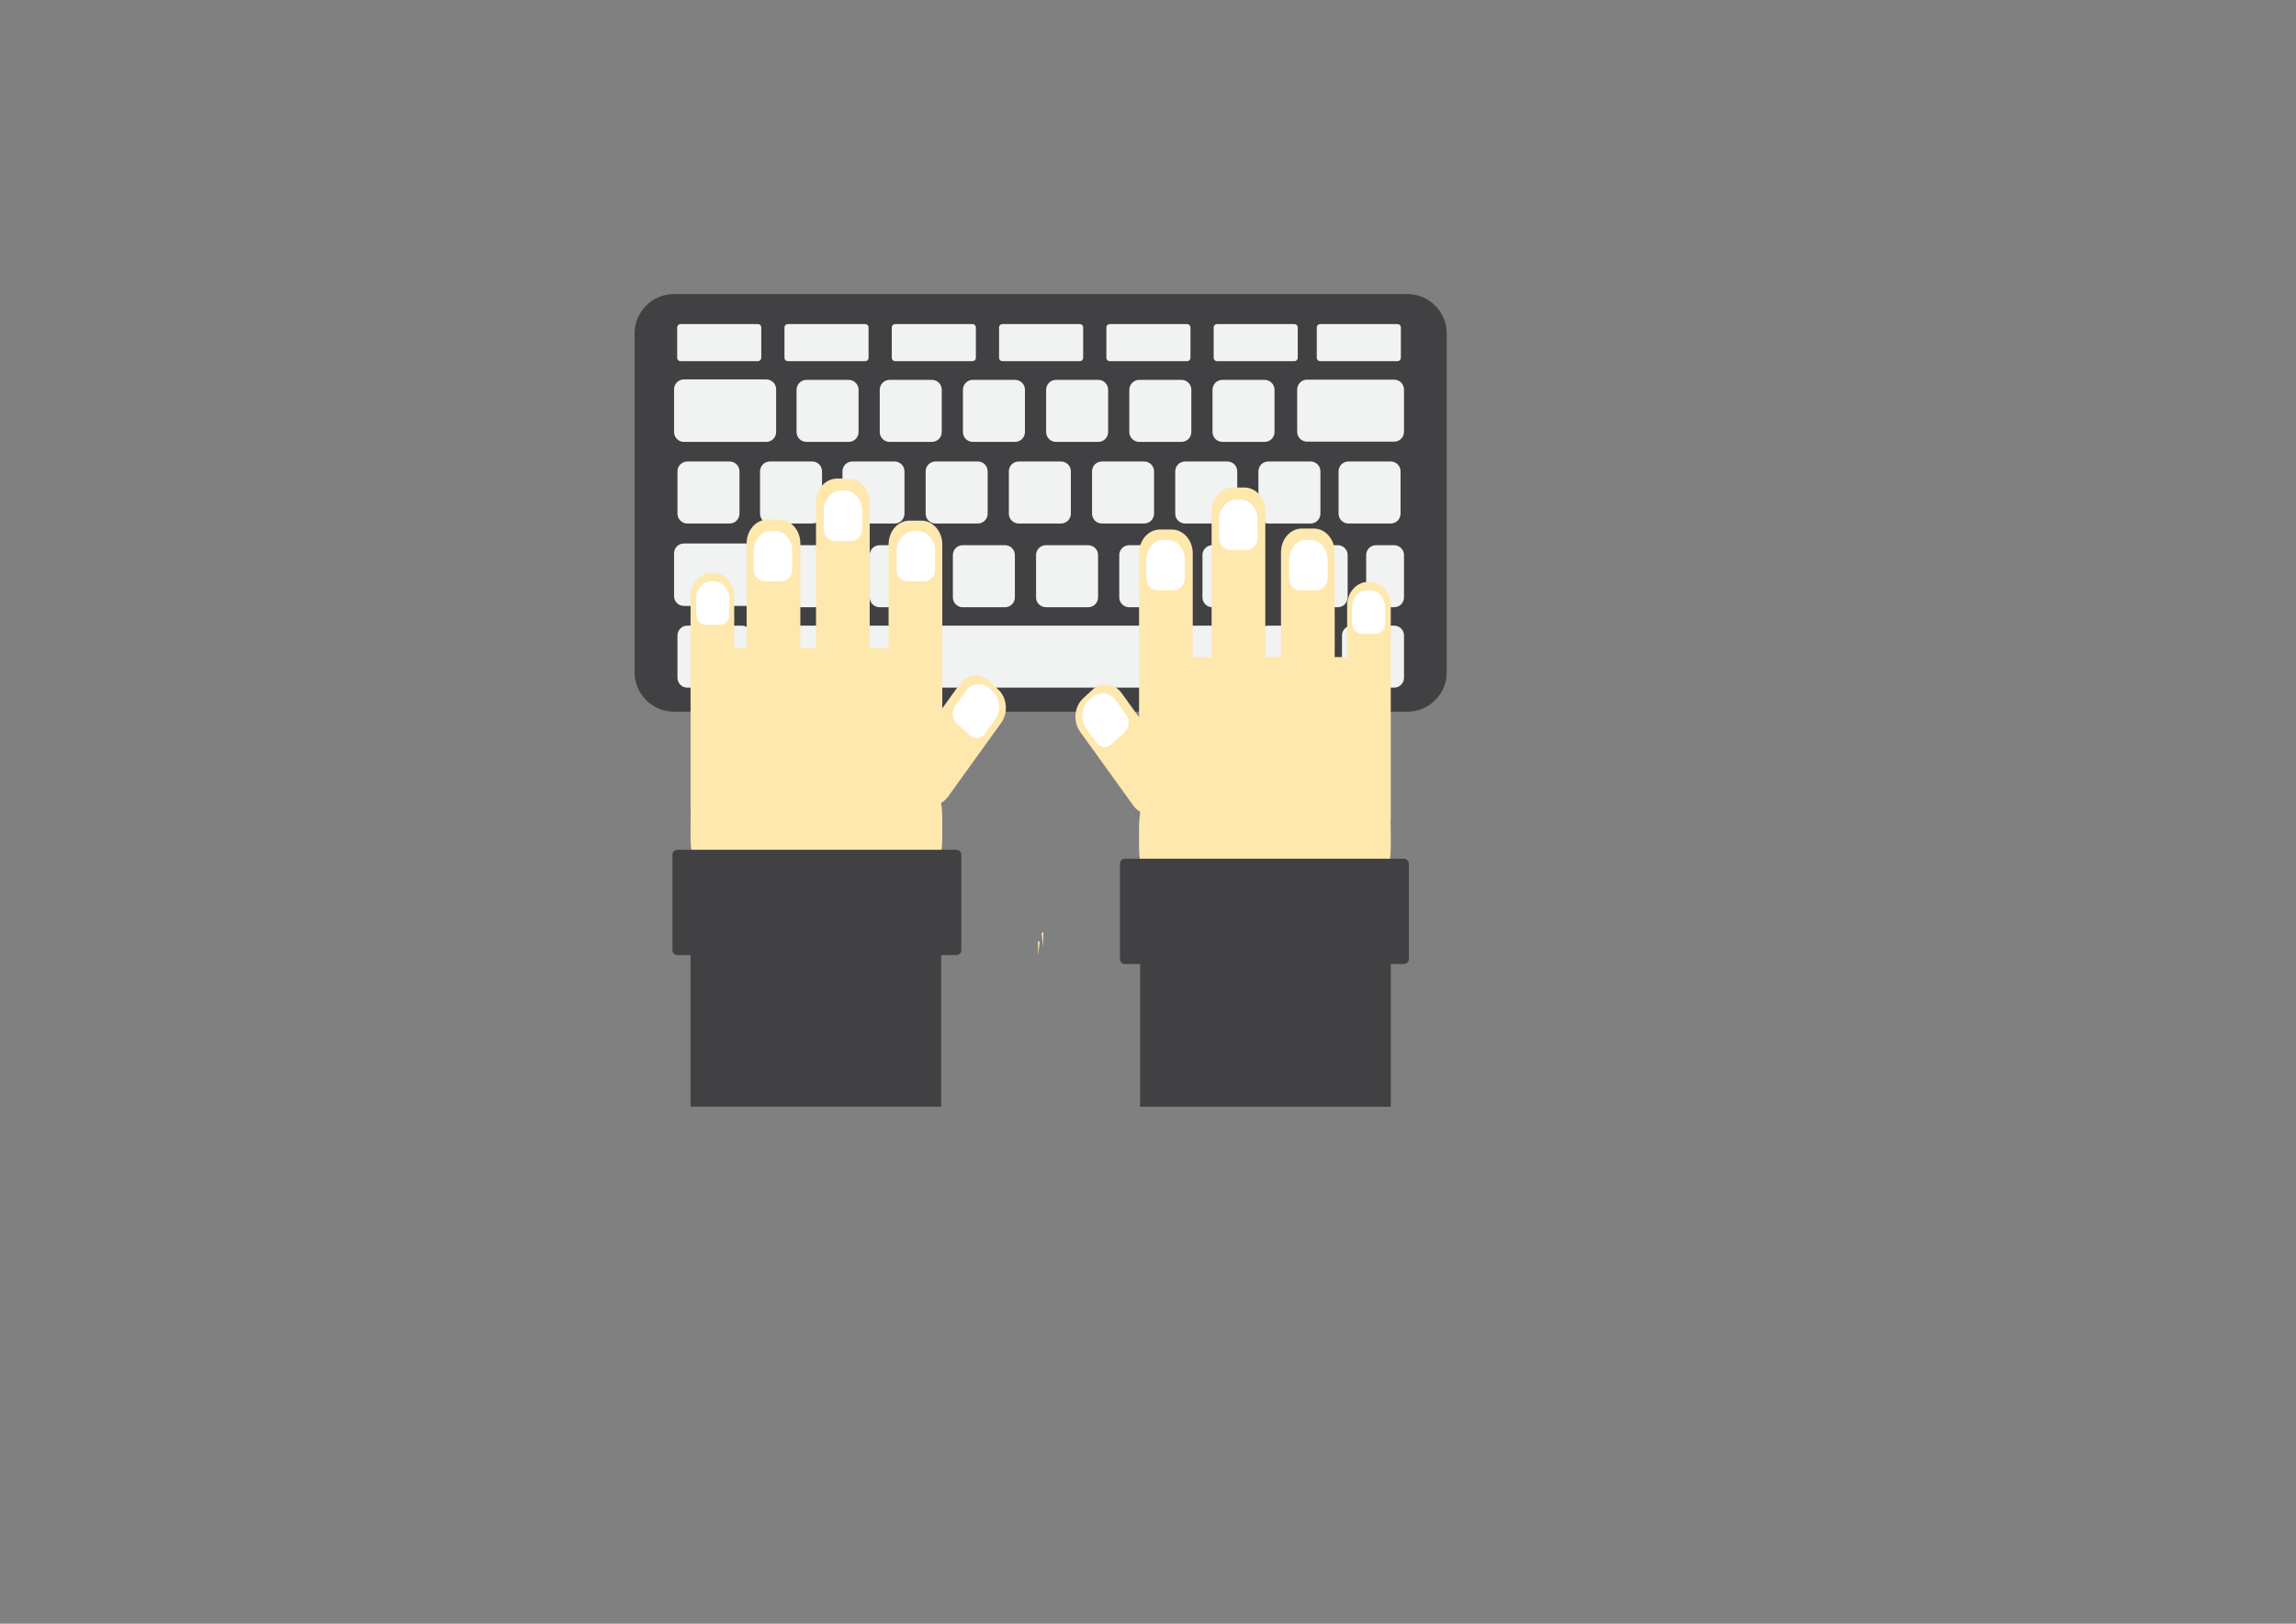 <?xml version="1.0" encoding="utf-8"?>
<!-- Generator: Adobe Illustrator 16.0.0, SVG Export Plug-In . SVG Version: 6.00 Build 0)  -->
<!DOCTYPE svg PUBLIC "-//W3C//DTD SVG 1.1//EN" "http://www.w3.org/Graphics/SVG/1.1/DTD/svg11.dtd">
<svg version="1.1" id="Layer_1" xmlns="http://www.w3.org/2000/svg" xmlns:xlink="http://www.w3.org/1999/xlink" x="0px" y="0px"
	 width="841.89px" height="595.28px" viewBox="0 0 841.89 595.28" enable-background="new 0 0 841.89 595.28" xml:space="preserve">
<rect x="0" y="0" width="841.89" height="595.28" fill="#808080" stroke="none"/>
<g>
	<path fill="#414042" d="M516.039,260.917H247.134c-7.976,0-14.442-6.465-14.442-14.441V122.254c0-7.976,6.466-14.442,14.442-14.442
		h268.905c7.978,0,14.442,6.466,14.442,14.442v124.222C530.481,254.452,524.017,260.917,516.039,260.917"/>
	<path fill="#F1F2F2" d="M277.937,132.402h-28.43c-0.665,0-1.204-0.539-1.204-1.204v-11.179c0-0.666,0.539-1.204,1.204-1.204h28.43
		c0.665,0,1.204,0.539,1.204,1.204v11.179C279.141,131.863,278.602,132.402,277.937,132.402"/>
	<path fill="#F1F2F2" d="M317.281,132.402H288.85c-0.664,0-1.203-0.539-1.203-1.204v-11.179c0-0.666,0.54-1.204,1.203-1.204h28.431
		c0.665,0,1.204,0.539,1.204,1.204v11.179C318.484,131.863,317.945,132.402,317.281,132.402"/>
	<path fill="#F1F2F2" d="M356.624,132.402h-28.43c-0.664,0-1.203-0.539-1.203-1.204v-11.179c0-0.666,0.54-1.204,1.203-1.204h28.43
		c0.666,0,1.204,0.539,1.204,1.204v11.179C357.827,131.863,357.289,132.402,356.624,132.402"/>
	<path fill="#F1F2F2" d="M395.968,132.402h-28.431c-0.665,0-1.204-0.539-1.204-1.204v-11.179c0-0.666,0.539-1.204,1.204-1.204
		h28.431c0.665,0,1.203,0.539,1.203,1.204v11.179C397.171,131.863,396.633,132.402,395.968,132.402"/>
	<path fill="#F1F2F2" d="M435.312,132.402h-28.43c-0.664,0-1.204-0.539-1.204-1.204v-11.179c0-0.666,0.54-1.204,1.204-1.204h28.43
		c0.665,0,1.204,0.539,1.204,1.204v11.179C436.516,131.863,435.977,132.402,435.312,132.402"/>
	<path fill="#F1F2F2" d="M474.654,132.402h-28.43c-0.664,0-1.204-0.539-1.204-1.204v-11.179c0-0.666,0.54-1.204,1.204-1.204h28.43
		c0.665,0,1.204,0.539,1.204,1.204v11.179C475.858,131.863,475.319,132.402,474.654,132.402"/>
	<path fill="#F1F2F2" d="M512.464,132.402h-28.431c-0.664,0-1.202-0.539-1.202-1.204v-11.179c0-0.666,0.538-1.204,1.202-1.204
		h28.431c0.665,0,1.203,0.539,1.203,1.204v11.179C513.667,131.863,513.129,132.402,512.464,132.402"/>
	<path fill="#F1F2F2" d="M328.037,191.927h-15.517c-1.994,0-3.61-1.616-3.61-3.61V172.8c0-1.994,1.616-3.61,3.61-3.61h15.517
		c1.994,0,3.61,1.616,3.61,3.61v15.517C331.647,190.311,330.031,191.927,328.037,191.927"/>
	<path fill="#F1F2F2" d="M297.813,191.927h-15.517c-1.994,0-3.61-1.616-3.61-3.61V172.8c0-1.994,1.616-3.61,3.61-3.61h15.517
		c1.994,0,3.61,1.616,3.61,3.61v15.517C301.423,190.311,299.807,191.927,297.813,191.927"/>
	<path fill="#F1F2F2" d="M267.539,191.927h-15.517c-1.995,0-3.611-1.616-3.611-3.61V172.8c0-1.994,1.616-3.61,3.611-3.61h15.517
		c1.994,0,3.609,1.616,3.609,3.61v15.517C271.148,190.311,269.533,191.927,267.539,191.927"/>
	<path fill="#F1F2F2" d="M358.542,191.927h-15.517c-1.994,0-3.61-1.616-3.61-3.61V172.8c0-1.994,1.616-3.61,3.61-3.61h15.517
		c1.994,0,3.61,1.616,3.61,3.61v15.517C362.152,190.311,360.536,191.927,358.542,191.927"/>
	<path fill="#F1F2F2" d="M389.047,191.927H373.53c-1.994,0-3.61-1.616-3.61-3.61V172.8c0-1.994,1.616-3.61,3.61-3.61h15.517
		c1.994,0,3.611,1.616,3.611,3.61v15.517C392.658,190.311,391.041,191.927,389.047,191.927"/>
	<path fill="#F1F2F2" d="M419.551,191.927h-15.517c-1.994,0-3.61-1.616-3.61-3.61V172.8c0-1.994,1.616-3.61,3.61-3.61h15.517
		c1.995,0,3.612,1.616,3.612,3.61v15.517C423.163,190.311,421.546,191.927,419.551,191.927"/>
	<path fill="#F1F2F2" d="M450.057,191.927H434.54c-1.995,0-3.61-1.616-3.61-3.61V172.8c0-1.994,1.615-3.61,3.61-3.61h15.517
		c1.994,0,3.609,1.616,3.609,3.61v15.517C453.666,190.311,452.051,191.927,450.057,191.927"/>
	<path fill="#F1F2F2" d="M480.561,191.927h-15.516c-1.995,0-3.61-1.616-3.61-3.61V172.8c0-1.994,1.615-3.61,3.61-3.61h15.516
		c1.994,0,3.61,1.616,3.61,3.61v15.517C484.171,190.311,482.555,191.927,480.561,191.927"/>
	<path fill="#F1F2F2" d="M509.949,191.927h-15.518c-1.992,0-3.609-1.616-3.609-3.61V172.8c0-1.994,1.617-3.61,3.609-3.61h15.518
		c1.994,0,3.61,1.616,3.61,3.61v15.517C513.56,190.311,511.943,191.927,509.949,191.927"/>
	<path fill="#F1F2F2" d="M280.981,162.004h-30.21c-1.994,0-3.61-1.616-3.61-3.61v-15.68c0-1.995,1.617-3.611,3.61-3.611h30.21
		c1.994,0,3.61,1.616,3.61,3.611v15.68C284.592,160.388,282.976,162.004,280.981,162.004"/>
	<path fill="#F1F2F2" d="M311.206,162.004h-15.517c-1.994,0-3.61-1.616-3.61-3.61v-15.516c0-1.994,1.616-3.611,3.61-3.611h15.517
		c1.994,0,3.61,1.617,3.61,3.611v15.516C314.816,160.388,313.2,162.004,311.206,162.004"/>
	<path fill="#F1F2F2" d="M341.711,162.004h-15.517c-1.995,0-3.611-1.616-3.611-3.61v-15.516c0-1.994,1.616-3.611,3.611-3.611h15.517
		c1.994,0,3.61,1.617,3.61,3.611v15.516C345.321,160.388,343.705,162.004,341.711,162.004"/>
	<path fill="#F1F2F2" d="M372.215,162.004h-15.516c-1.995,0-3.61-1.616-3.61-3.61v-15.516c0-1.994,1.616-3.611,3.61-3.611h15.516
		c1.994,0,3.61,1.617,3.61,3.611v15.516C375.826,160.388,374.209,162.004,372.215,162.004"/>
	<path fill="#F1F2F2" d="M402.72,162.004h-15.516c-1.994,0-3.61-1.616-3.61-3.61v-15.516c0-1.994,1.616-3.611,3.61-3.611h15.516
		c1.995,0,3.61,1.617,3.61,3.611v15.516C406.33,160.388,404.715,162.004,402.72,162.004"/>
	<path fill="#F1F2F2" d="M433.225,162.004h-15.516c-1.994,0-3.611-1.616-3.611-3.61v-15.516c0-1.994,1.617-3.611,3.611-3.611h15.516
		c1.995,0,3.61,1.617,3.61,3.611v15.516C436.835,160.388,435.22,162.004,433.225,162.004"/>
	<path fill="#F1F2F2" d="M463.73,162.004h-15.517c-1.994,0-3.611-1.616-3.611-3.61v-15.516c0-1.994,1.617-3.611,3.611-3.611h15.517
		c1.994,0,3.61,1.617,3.61,3.611v15.516C467.341,160.388,465.725,162.004,463.73,162.004"/>
	<path fill="#F1F2F2" d="M511.199,161.922h-31.946c-1.993,0-3.61-1.616-3.61-3.61v-15.517c0-1.994,1.617-3.61,3.61-3.61h31.946
		c1.994,0,3.611,1.616,3.611,3.61v15.517C514.811,160.306,513.193,161.922,511.199,161.922"/>
	<path fill="#F1F2F2" d="M277.194,222.143h-26.422c-1.995,0-3.611-1.617-3.611-3.611v-15.68c0-1.994,1.616-3.611,3.611-3.611h26.422
		c1.994,0,3.61,1.617,3.61,3.611v15.68C280.804,220.526,279.188,222.143,277.194,222.143"/>
	<path fill="#F1F2F2" d="M511.199,222.616h-6.647c-1.995,0-3.611-1.616-3.611-3.611v-15.516c0-1.994,1.616-3.61,3.611-3.61h6.647
		c1.994,0,3.611,1.616,3.611,3.61v15.516C514.811,221,513.193,222.616,511.199,222.616"/>
	<path fill="#F1F2F2" d="M338.016,222.617H322.5c-1.995,0-3.611-1.617-3.611-3.611v-15.517c0-1.994,1.616-3.61,3.611-3.61h15.517
		c1.994,0,3.61,1.616,3.61,3.61v15.517C341.626,221,340.01,222.617,338.016,222.617"/>
	<path fill="#F1F2F2" d="M307.791,222.617h-15.517c-1.994,0-3.61-1.617-3.61-3.611v-15.517c0-1.994,1.616-3.61,3.61-3.61h15.517
		c1.994,0,3.611,1.616,3.611,3.61v15.517C311.402,221,309.785,222.617,307.791,222.617"/>
	<path fill="#F1F2F2" d="M368.521,222.617h-15.517c-1.994,0-3.61-1.617-3.61-3.611v-15.517c0-1.994,1.616-3.61,3.61-3.61h15.517
		c1.994,0,3.61,1.616,3.61,3.61v15.517C372.131,221,370.515,222.617,368.521,222.617"/>
	<path fill="#F1F2F2" d="M399.025,222.617h-15.517c-1.994,0-3.61-1.617-3.61-3.611v-15.517c0-1.994,1.616-3.61,3.61-3.61h15.517
		c1.994,0,3.61,1.616,3.61,3.61v15.517C402.635,221,401.02,222.617,399.025,222.617"/>
	<path fill="#F1F2F2" d="M429.53,222.617h-15.517c-1.994,0-3.61-1.617-3.61-3.611v-15.517c0-1.994,1.617-3.61,3.61-3.61h15.517
		c1.994,0,3.61,1.616,3.61,3.61v15.517C433.141,221,431.524,222.617,429.53,222.617"/>
	<path fill="#F1F2F2" d="M460.035,222.617h-15.517c-1.994,0-3.611-1.617-3.611-3.611v-15.517c0-1.994,1.617-3.61,3.611-3.61h15.517
		c1.994,0,3.609,1.616,3.609,3.61v15.517C463.645,221,462.029,222.617,460.035,222.617"/>
	<path fill="#F1F2F2" d="M490.541,222.617h-15.518c-1.995,0-3.61-1.617-3.61-3.611v-15.517c0-1.994,1.615-3.61,3.61-3.61h15.518
		c1.993,0,3.609,1.616,3.609,3.61v15.517C494.15,221,492.534,222.617,490.541,222.617"/>
	<path fill="#F1F2F2" d="M448.665,252.102H318.427c-1.995,0-3.611-1.616-3.611-3.61v-15.516c0-1.995,1.616-3.611,3.611-3.611
		h130.238c1.996,0,3.61,1.616,3.61,3.611v15.516C452.275,250.485,450.661,252.102,448.665,252.102"/>
	<path fill="#F1F2F2" d="M302.36,252.102h-15.517c-1.994,0-3.61-1.616-3.61-3.61v-15.516c0-1.995,1.616-3.611,3.61-3.611h15.517
		c1.994,0,3.61,1.616,3.61,3.611v15.516C305.971,250.485,304.354,252.102,302.36,252.102"/>
	<path fill="#F1F2F2" d="M480.561,252.102h-15.516c-1.995,0-3.61-1.616-3.61-3.61v-15.516c0-1.995,1.615-3.611,3.61-3.611h15.516
		c1.994,0,3.61,1.616,3.61,3.611v15.516C484.171,250.485,482.555,252.102,480.561,252.102"/>
	<path fill="#F1F2F2" d="M272.005,252.102h-19.984c-1.994,0-3.61-1.616-3.61-3.61v-15.516c0-1.995,1.616-3.611,3.61-3.611h19.984
		c1.995,0,3.611,1.616,3.611,3.611v15.516C275.616,250.485,274,252.102,272.005,252.102"/>
	<path fill="#F1F2F2" d="M511.199,252.102h-15.517c-1.994,0-3.61-1.616-3.61-3.61v-15.516c0-1.995,1.616-3.611,3.61-3.611h15.517
		c1.994,0,3.611,1.616,3.611,3.611v15.516C514.811,250.485,513.193,252.102,511.199,252.102"/>
	<path fill="#FFE8AE" d="M382.557,341.703v3.555c0,0.587-0.029,1.163-0.093,1.729c-0.093-1.663-0.274-3.3-0.533-4.902
		C382.146,341.969,382.352,341.842,382.557,341.703"/>
	<path fill="#FFE8AE" d="M367.101,265.026l-19.48,27.041c-0.605,0.839-1.321,1.517-2.105,2.026c-0.146,0.099-0.292,0.19-0.446,0.273
		c0.185,1.144,0.314,2.311,0.38,3.498c0.046,0.705,0.066,1.417,0.066,2.137v7.174c0,17.264-12.325,31.258-27.529,31.258h-37.24
		c-15.204,0-27.529-13.994-27.529-31.258v-7.174c0-0.721,0.02-1.432,0.066-2.137c-0.046-0.404-0.066-0.815-0.066-1.234v-77.857
		c0-4.807,3.432-8.705,7.666-8.705h0.669c4.234,0,7.667,3.897,7.667,8.705v18.851h4.554v-38.425c0-4.808,3.432-8.705,7.667-8.705
		h4.36c4.234,0,7.666,3.896,7.666,8.705v38.425h5.746v-53.46c0-4.808,3.433-8.705,7.667-8.705h4.356
		c4.233,0,7.667,3.897,7.667,8.705v53.46h6.927v-38.053c0-4.807,3.432-8.705,7.666-8.705h4.357c4.233,0,7.666,3.897,7.666,8.705
		v60.108l6.347-8.809c2.679-3.719,7.51-4.269,10.789-1.227l3.373,3.134C369.3,255.82,369.784,261.303,367.101,265.026"/>
	<path fill="#FFFFFF" d="M316.167,187.277c0,0.167-0.006,0.331-0.018,0.493c0.012,0.132,0.018,0.264,0.018,0.395v5.682
		c0,2.491-1.777,4.51-3.971,4.51h-6.188c-2.193,0-3.971-2.019-3.971-4.51v-5.682c0-0.131,0.006-0.263,0.018-0.395
		c-0.012-0.163-0.018-0.326-0.018-0.493v-0.128c0-4.024,2.872-7.285,6.416-7.285h1.299c3.544,0,6.416,3.261,6.416,7.285V187.277z"/>
	<path fill="#FFFFFF" d="M342.889,202.049c0,0.167-0.006,0.33-0.018,0.493c0.012,0.132,0.018,0.264,0.018,0.396v5.682
		c0,2.49-1.778,4.51-3.971,4.51h-6.187c-2.193,0-3.971-2.02-3.971-4.51v-5.682c0-0.132,0.006-0.264,0.018-0.396
		c-0.012-0.163-0.018-0.326-0.018-0.493v-0.128c0-4.025,2.871-7.285,6.416-7.285h1.298c3.544,0,6.416,3.26,6.416,7.285V202.049z"/>
	<path fill="#FFFFFF" d="M290.498,202.049c0,0.167-0.006,0.33-0.018,0.493c0.012,0.132,0.018,0.264,0.018,0.396v5.682
		c0,2.49-1.778,4.51-3.971,4.51h-6.188c-2.194,0-3.972-2.02-3.972-4.51v-5.682c0-0.132,0.006-0.264,0.018-0.396
		c-0.012-0.163-0.018-0.326-0.018-0.493v-0.128c0-4.025,2.872-7.285,6.416-7.285h1.299c3.543,0,6.416,3.26,6.416,7.285V202.049z"/>
	<path fill="#FFFFFF" d="M364.838,263.785c-0.092,0.129-0.187,0.252-0.287,0.37c-0.063,0.111-0.13,0.219-0.204,0.32l-3.144,4.423
		c-1.377,1.938-3.878,2.241-5.584,0.677l-4.815-4.412c-1.708-1.565-1.974-4.404-0.596-6.342l3.143-4.422
		c0.074-0.103,0.152-0.201,0.233-0.294c0.081-0.137,0.167-0.269,0.259-0.397l0.071-0.1c2.226-3.132,6.264-3.621,9.022-1.094
		l1.01,0.926c2.759,2.527,3.189,7.114,0.964,10.245L364.838,263.785z"/>
	<path fill="#FFFFFF" d="M267.43,219.511c0,0.144-0.005,0.284-0.016,0.424c0.01,0.113,0.016,0.227,0.016,0.341v4.892
		c0,2.144-1.531,3.882-3.419,3.882h-5.326c-1.888,0-3.419-1.738-3.419-3.882v-4.892c0-0.114,0.005-0.228,0.016-0.341
		c-0.011-0.141-0.016-0.281-0.016-0.424v-0.11c0-3.464,2.472-6.271,5.524-6.271h1.117c3.051,0,5.523,2.807,5.523,6.271V219.511z"/>
	<rect x="253.218" y="338.433" fill="#414042" width="91.894" height="67.298"/>
	<path fill="#414042" d="M350.697,350.156H248.378c-0.998,0-1.805-0.809-1.805-1.806v-34.991c0-0.997,0.808-1.806,1.805-1.806
		h102.319c0.998,0,1.806,0.809,1.806,1.806v34.991C352.502,349.348,351.694,350.156,350.697,350.156"/>
	<path fill="#FFE8AE" d="M380.618,344.973v3.553c0,0.589,0.03,1.165,0.093,1.731c0.092-1.664,0.274-3.299,0.532-4.901
		C381.028,345.238,380.822,345.11,380.618,344.973"/>
	<path fill="#FFE8AE" d="M396.074,268.296l19.479,27.042c0.606,0.838,1.321,1.515,2.105,2.025c0.146,0.099,0.292,0.19,0.446,0.273
		c-0.185,1.144-0.313,2.312-0.379,3.498c-0.046,0.704-0.066,1.416-0.066,2.137v7.175c0,17.262,12.325,31.258,27.528,31.258h37.242
		c15.203,0,27.528-13.996,27.528-31.258v-7.175c0-0.721-0.02-1.433-0.066-2.137c0.047-0.402,0.066-0.815,0.066-1.234v-77.858
		c0-4.807-3.433-8.705-7.666-8.705h-0.67c-4.234,0-7.667,3.897-7.667,8.705v18.85H489.4v-38.424c0-4.808-3.432-8.705-7.666-8.705
		h-4.359c-4.233,0-7.666,3.896-7.666,8.705v38.424h-5.746v-53.46c0-4.808-3.433-8.705-7.667-8.705h-4.355
		c-4.233,0-7.667,3.897-7.667,8.705v53.46h-6.927v-38.052c0-4.807-3.433-8.705-7.666-8.705h-4.355c-4.235,0-7.667,3.897-7.667,8.705
		v60.108l-6.347-8.808c-2.679-3.72-7.509-4.27-10.789-1.227l-3.374,3.134C393.875,259.09,393.39,264.573,396.074,268.296"/>
	<path fill="#FFFFFF" d="M447.007,190.547c0,0.166,0.006,0.33,0.019,0.493c-0.013,0.132-0.019,0.263-0.019,0.396v5.682
		c0,2.491,1.778,4.511,3.972,4.511h6.187c2.194,0,3.973-2.02,3.973-4.511v-5.682c0-0.132-0.006-0.264-0.019-0.396
		c0.013-0.163,0.019-0.327,0.019-0.493v-0.128c0-4.024-2.872-7.285-6.416-7.285h-1.299c-3.544,0-6.416,3.261-6.416,7.285V190.547z"
		/>
	<path fill="#FFFFFF" d="M420.286,205.318c0,0.167,0.005,0.33,0.019,0.493c-0.013,0.132-0.019,0.263-0.019,0.395v5.682
		c0,2.491,1.778,4.511,3.971,4.511h6.187c2.193,0,3.973-2.02,3.973-4.511v-5.682c0-0.132-0.007-0.263-0.019-0.395
		c0.012-0.163,0.019-0.327,0.019-0.493v-0.128c0-4.024-2.872-7.286-6.416-7.286h-1.298c-3.544,0-6.417,3.261-6.417,7.286V205.318z"
		/>
	<path fill="#FFFFFF" d="M472.677,205.318c0,0.167,0.006,0.33,0.018,0.493c-0.012,0.132-0.018,0.263-0.018,0.395v5.682
		c0,2.491,1.777,4.511,3.972,4.511h6.187c2.193,0,3.972-2.02,3.972-4.511v-5.682c0-0.132-0.006-0.263-0.019-0.395
		c0.013-0.163,0.019-0.327,0.019-0.493v-0.128c0-4.024-2.872-7.286-6.416-7.286h-1.299c-3.543,0-6.415,3.261-6.415,7.286V205.318z"
		/>
	<path fill="#FFFFFF" d="M398.337,267.055c0.091,0.129,0.187,0.252,0.286,0.371c0.063,0.111,0.131,0.219,0.204,0.321l3.144,4.421
		c1.377,1.939,3.877,2.242,5.584,0.678l4.816-4.412c1.707-1.564,1.972-4.404,0.595-6.342l-3.143-4.422
		c-0.073-0.103-0.151-0.2-0.232-0.294c-0.082-0.136-0.167-0.268-0.259-0.397l-0.071-0.1c-2.226-3.131-6.264-3.621-9.022-1.093
		l-1.01,0.926c-2.759,2.527-3.19,7.113-0.964,10.244L398.337,267.055z"/>
	<path fill="#FFFFFF" d="M495.745,222.781c0,0.143,0.005,0.284,0.015,0.424c-0.01,0.113-0.015,0.227-0.015,0.341v4.891
		c0,2.145,1.53,3.882,3.419,3.882h5.326c1.888,0,3.419-1.738,3.419-3.882v-4.891c0-0.114-0.006-0.228-0.016-0.341
		c0.01-0.141,0.016-0.281,0.016-0.424v-0.111c0-3.464-2.473-6.271-5.523-6.271h-1.118c-3.05,0-5.522,2.807-5.522,6.271V222.781z"/>
	<rect x="418.062" y="341.703" fill="#414042" width="91.895" height="64.047"/>
	<path fill="#414042" d="M412.478,353.425h102.319c0.997,0,1.805-0.808,1.805-1.805v-34.991c0-0.997-0.808-1.805-1.805-1.805
		H412.478c-0.998,0-1.806,0.808-1.806,1.805v34.991C410.672,352.617,411.48,353.425,412.478,353.425"/>
</g>
</svg>
